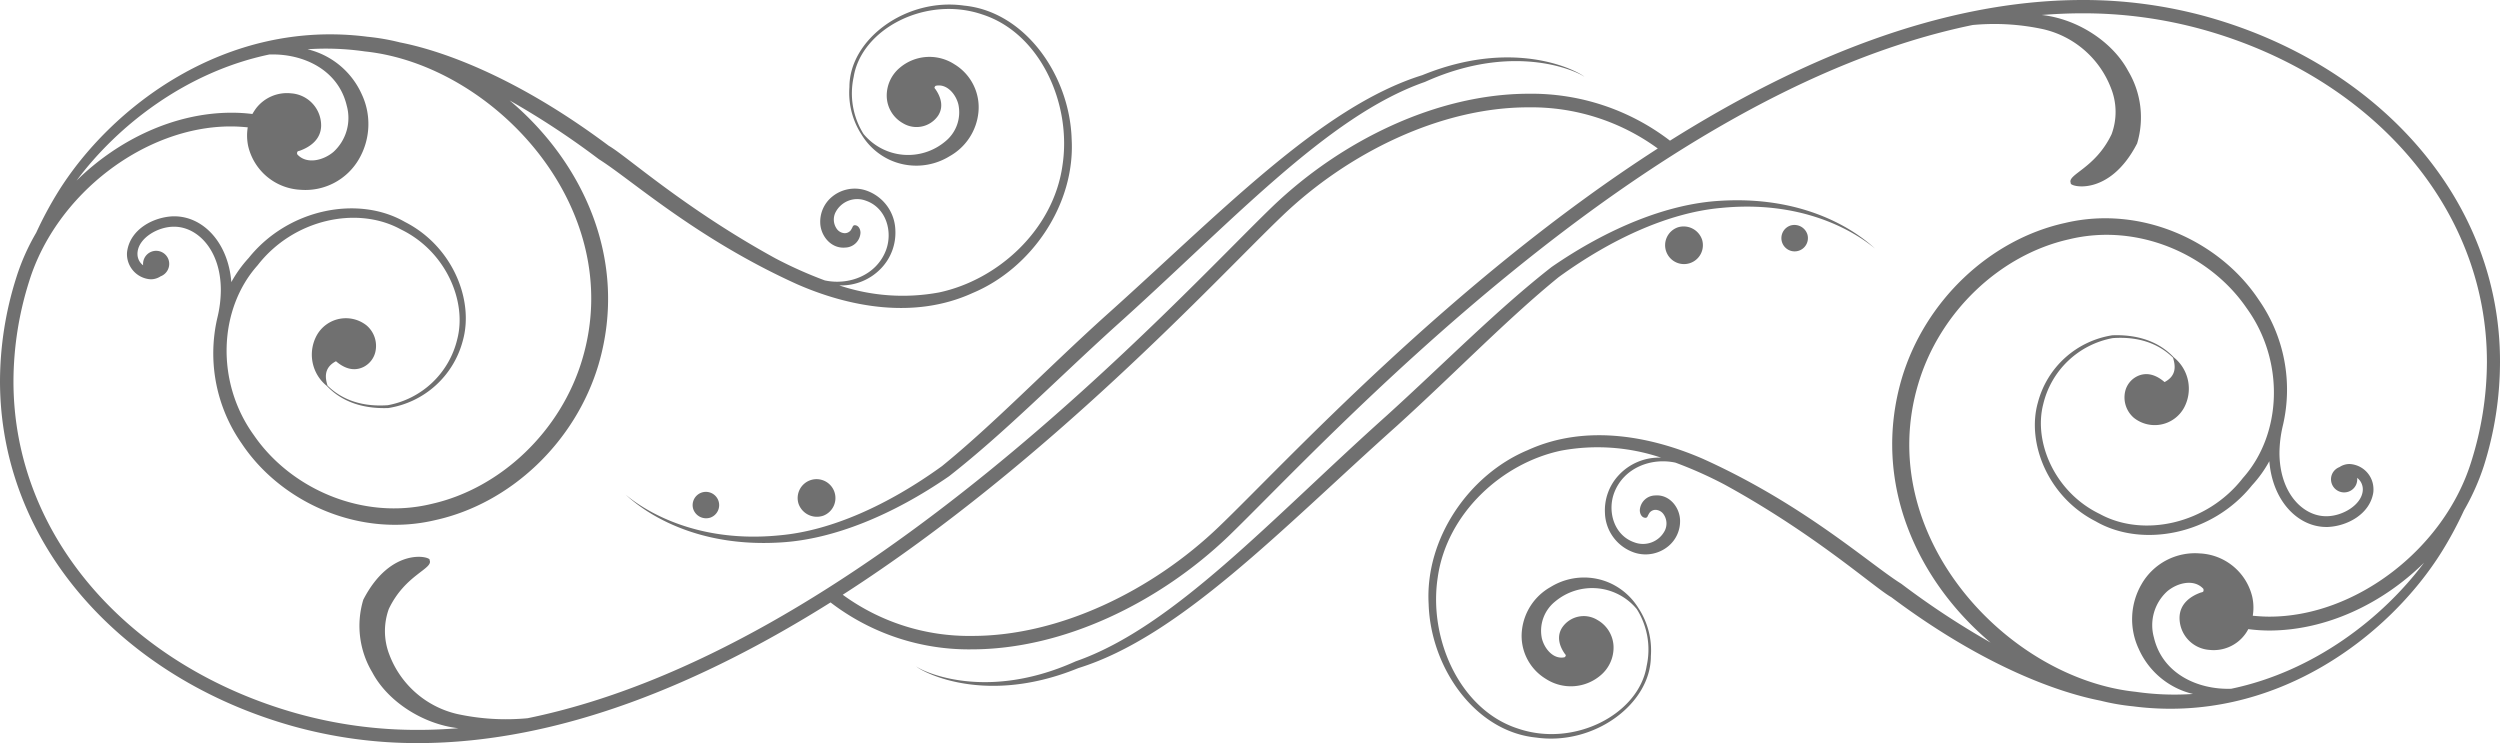 <svg xmlns="http://www.w3.org/2000/svg" width="450" height="133.758" viewBox="0 0 450 133.758">
  <path id="decorativedivider" d="M168.475,729.643c-17.542,1.8-27.029-6.671-27.883-7.317.831.692,9.879,9.763,28,8.609,9.417-.554,20.1-4.916,30.237-11.91,9.833-7.686,19.135-17.173,29.614-26.682,20.912-18.7,38.385-38.154,56.042-44.294,17.45-7.871,29.129-.9,28.644-.923.6.069-10.987-7.686-29.106-.3-18.327,5.7-36.515,25-57.335,43.6-10.41,9.417-19.9,19.273-29.129,26.775C187.794,724.265,177.569,728.812,168.475,729.643ZM155.9,726.458a2.387,2.387,0,1,0-3.116-1.523A2.451,2.451,0,0,0,155.9,726.458Zm20.266-.323a3.4,3.4,0,1,0-4.432-2.169A3.5,3.5,0,0,0,176.161,726.134Zm249.212-89.788a83.331,83.331,0,0,0-22.62-3.047c-25.551.046-51.149,10.872-74.161,25.321a40.947,40.947,0,0,0-25.459-8.448c-16.573.023-33.768,8.471-46.14,20.358-17.242,16.642-74.415,79.839-134.035,92.05a41.336,41.336,0,0,1-12.672-.762A17.211,17.211,0,0,1,98.1,751.178a11.74,11.74,0,0,1-.115-8.263c2.954-6.209,8.079-7.225,7.34-8.794.415-.6-6.9-2.655-11.933,7.132a16.305,16.305,0,0,0,1.616,13.064c2.77,5.24,9.117,9.348,15.511,10.064-2.4.185-4.8.3-7.178.3A80.283,80.283,0,0,1,81.365,761.7c-30.006-8.448-50.964-31.83-50.941-59.8a60.047,60.047,0,0,1,2.816-17.935c4.87-15.765,20.889-27.952,36.377-27.906.993,0,1.985.069,2.978.162a9.106,9.106,0,0,0,.092,3.439,10.191,10.191,0,0,0,9.394,7.8A11.132,11.132,0,0,0,92.629,661.9a12.563,12.563,0,0,0,.485-11.633,14.368,14.368,0,0,0-9.764-8.1,48.866,48.866,0,0,1,10.341.392c23.128,2.424,47.248,28.136,39.123,55.4-3.832,12.949-14.7,23.243-27.1,26.036C93.275,727.034,80.3,721.264,73.7,711.639c-6.924-9.556-6.371-22.712.669-30.583,6.44-8.31,17.934-10.779,25.782-6.463,8.079,3.9,11.933,12.926,10.156,19.758A15.789,15.789,0,0,1,97.8,706.238c-5.563.392-8.91-1.616-10.848-3.531-.392-1.292-.762-3.185,1.523-4.385,1.385,1.2,3.139,1.939,4.986,1.016a4.063,4.063,0,0,0,2.1-2.677,4.846,4.846,0,0,0-1.57-4.778,6,6,0,0,0-9,1.823,7.237,7.237,0,0,0,1.847,9.071c1.893,2.008,5.24,4.177,11.056,3.97a16.5,16.5,0,0,0,13.41-12.118c2.054-7.248-1.8-16.988-10.41-21.374-8.379-4.847-21.027-2.4-28.137,6.486a22.238,22.238,0,0,0-3.116,4.339c-.577-7.2-5.147-11.841-10.248-11.841h-.3c-3.508.162-7.5,2.285-8.171,6.094a3.758,3.758,0,0,0-.069.716,4.551,4.551,0,0,0,3.832,4.478,4.2,4.2,0,0,0,.485.046,3.192,3.192,0,0,0,1.731-.531,2.386,2.386,0,0,0,1.316-1.2,2.354,2.354,0,1,0-4.247-2.031,2.379,2.379,0,0,0-.208,1.246,2.547,2.547,0,0,1-1.016-2.031,2.507,2.507,0,0,1,.023-.416c.3-2.47,3.531-4.432,6.371-4.5h.231c4.109,0,8.379,4.108,8.379,11.425a21.525,21.525,0,0,1-.646,5.055,28.293,28.293,0,0,0,4.409,22.551c7.017,10.548,21.143,17.034,34.83,13.78,13.549-2.978,25.251-14.033,29.406-28.044,5.493-18.812-2.908-36.492-16.019-47.5a147.38,147.38,0,0,1,16.088,10.594c5.724,3.578,17.519,14.288,35.684,22.5,8.91,3.9,20.82,6.486,31.576,1.569,10.594-4.431,18.488-15.949,17.819-27.7-.346-11.448-8.356-22.943-19.342-24.028-10.479-1.5-20.681,6.094-20.658,14.657a13.821,13.821,0,0,0,2.216,8.609,11.694,11.694,0,0,0,4.8,4.385,11.45,11.45,0,0,0,11.033-.554,10.2,10.2,0,0,0,5.17-7.894,9.043,9.043,0,0,0-4.339-8.656,8.252,8.252,0,0,0-9.879.693,6.521,6.521,0,0,0-2.285,5.1,5.7,5.7,0,0,0,2.908,4.824,4.707,4.707,0,0,0,6.324-1.339c1.039-1.57.554-3.324-.462-4.778-.092-.092-.254-.277-.115-.438a.358.358,0,0,1,.185-.185c2.008-.416,3.624,1.547,4.062,3.393a6.741,6.741,0,0,1-2.331,6.6,10.407,10.407,0,0,1-14.749-1.315,13.774,13.774,0,0,1-1.777-10.248c1.385-8.656,13.018-14.726,23.151-11.264,10.433,3.347,16.157,16.111,14.426,27.236-1.639,11.518-11.587,20.543-22.2,22.8a35.937,35.937,0,0,1-17.981-1.27,9.889,9.889,0,0,0,7.594-3.116,9.252,9.252,0,0,0,2.516-6.809,7.776,7.776,0,0,0-5.4-7.2,6.43,6.43,0,0,0-6.024,1.2,5.818,5.818,0,0,0-2.1,4.524c0,2.424,1.916,4.847,4.547,4.593a2.808,2.808,0,0,0,2.7-2.654c0-.6-.3-1.292-.946-1.362a.409.409,0,0,0-.462.277,5.241,5.241,0,0,1-.323.6,1.376,1.376,0,0,1-1.108.554,1.843,1.843,0,0,1-1.477-.854,2.906,2.906,0,0,1-.208-2.839,4.382,4.382,0,0,1,5.517-2.147c3.647,1.27,4.87,5.586,3.578,8.956-1.731,4.478-6.671,6.324-11.01,5.378a76.081,76.081,0,0,1-8.84-3.947c-16.411-9-26.913-18.511-30.006-20.265-17.311-12.949-30.768-17.288-37.623-18.627a39.67,39.67,0,0,0-5.84-1.016c-25.528-3.278-46.256,12.695-55.742,28.021a67.259,67.259,0,0,0-3.878,7.248,39.307,39.307,0,0,0-3.578,8.056A62.123,62.123,0,0,0,28,701.875c0,29.268,21.9,53.5,52.718,62.136a83.321,83.321,0,0,0,22.62,3.047c25.551-.046,51.149-10.871,74.161-25.321a40.9,40.9,0,0,0,25.459,8.448c16.573-.023,33.768-8.494,46.14-20.335,17.242-16.642,74.392-79.793,133.989-92.05a41.663,41.663,0,0,1,12.718.762A17.208,17.208,0,0,1,407.993,649.2a11.539,11.539,0,0,1,.092,8.263c-2.955,6.209-8.079,7.225-7.34,8.794-.415.6,6.9,2.654,11.933-7.132a16.306,16.306,0,0,0-1.616-13.064c-2.793-5.24-9.14-9.371-15.557-10.064,2.4-.185,4.824-.3,7.225-.3a80.412,80.412,0,0,1,21.974,2.977c30.006,8.448,50.964,31.83,50.941,59.781a60.045,60.045,0,0,1-2.816,17.935c-4.87,15.742-20.889,27.928-36.354,27.906-.993,0-2.008-.07-2.978-.162a8.988,8.988,0,0,0-.092-3.416,10.192,10.192,0,0,0-9.394-7.8,11.091,11.091,0,0,0-10.548,5.563,12.564,12.564,0,0,0-.485,11.633,14.31,14.31,0,0,0,9.764,8.1,48.955,48.955,0,0,1-10.341-.392c-23.128-2.424-47.248-28.136-39.123-55.4,3.832-12.949,14.7-23.243,27.1-26.036,12.441-3.047,25.413,2.724,32.014,12.372,6.925,9.556,6.37,22.712-.669,30.583-6.44,8.309-17.934,10.779-25.782,6.463-8.079-3.9-11.933-12.926-10.156-19.758a15.789,15.789,0,0,1,12.51-11.887c5.563-.392,8.909,1.616,10.848,3.531.392,1.293.762,3.185-1.523,4.385-1.385-1.2-3.139-1.939-4.986-1.015a4.062,4.062,0,0,0-2.1,2.677,4.846,4.846,0,0,0,1.57,4.778,6.024,6.024,0,0,0,9.025-1.824,7.236,7.236,0,0,0-1.846-9.071c-1.893-2.008-5.24-4.178-11.056-3.97a16.469,16.469,0,0,0-13.41,12.118c-2.054,7.248,1.8,16.988,10.41,21.374,8.379,4.847,21.027,2.4,28.137-6.486a21.562,21.562,0,0,0,3.116-4.34c.577,7.178,5.147,11.818,10.225,11.841h.254c3.532-.138,7.548-2.285,8.217-6.094a3.852,3.852,0,0,0,.046-.716,4.534,4.534,0,0,0-3.832-4.478,3.442,3.442,0,0,0-.508-.046,3.235,3.235,0,0,0-1.777.554,2.386,2.386,0,0,0-1.293,1.177,2.364,2.364,0,0,0,4.27,2.031,2.463,2.463,0,0,0,.208-1.269,2.6,2.6,0,0,1,1.016,2.008,2.5,2.5,0,0,1-.023.416c-.3,2.447-3.531,4.409-6.37,4.478h-.231c-4.109,0-8.355-4.108-8.379-11.4a21.936,21.936,0,0,1,.623-4.963,28.239,28.239,0,0,0-4.386-22.643c-7.017-10.548-21.143-17.034-34.83-13.78-13.549,2.978-25.251,14.033-29.406,28.044-5.493,18.812,2.908,36.492,16.019,47.5a147.337,147.337,0,0,1-16.088-10.594c-5.724-3.577-17.519-14.287-35.684-22.481-8.91-3.878-20.82-6.486-31.576-1.57-10.594,4.432-18.488,15.949-17.819,27.7.346,11.448,8.356,22.943,19.342,24.028,10.479,1.5,20.681-6.094,20.658-14.657a13.82,13.82,0,0,0-2.216-8.609,11.693,11.693,0,0,0-4.8-4.385,11.45,11.45,0,0,0-11.033.554,10.2,10.2,0,0,0-5.17,7.894,9.042,9.042,0,0,0,4.339,8.656,8.251,8.251,0,0,0,9.879-.693,6.521,6.521,0,0,0,2.285-5.1,5.705,5.705,0,0,0-2.908-4.824,4.685,4.685,0,0,0-6.324,1.339c-1.039,1.57-.554,3.323.462,4.755.092.092.254.277.115.438a.357.357,0,0,1-.185.185c-2.008.416-3.6-1.547-4.062-3.393a6.741,6.741,0,0,1,2.331-6.6,10.407,10.407,0,0,1,14.749,1.315,13.668,13.668,0,0,1,1.777,10.248c-1.385,8.656-13.018,14.726-23.151,11.264-10.433-3.347-16.157-16.111-14.449-27.236,1.639-11.518,11.587-20.566,22.228-22.8A35.937,35.937,0,0,1,327,715.678a9.89,9.89,0,0,0-7.594,3.116,9.252,9.252,0,0,0-2.516,6.809,7.776,7.776,0,0,0,5.4,7.2,6.431,6.431,0,0,0,6.024-1.2,5.818,5.818,0,0,0,2.1-4.524c0-2.424-1.916-4.847-4.547-4.593a2.807,2.807,0,0,0-2.7,2.654c0,.6.3,1.292.946,1.362a.409.409,0,0,0,.462-.277,5.241,5.241,0,0,1,.323-.6,1.376,1.376,0,0,1,1.108-.554,1.843,1.843,0,0,1,1.477.854,2.905,2.905,0,0,1,.208,2.839,4.41,4.41,0,0,1-5.54,2.147c-3.647-1.27-4.87-5.586-3.578-8.956,1.731-4.478,6.671-6.324,11.01-5.378a74.376,74.376,0,0,1,8.84,3.947c16.411,9,26.913,18.511,30.006,20.266,17.311,12.949,30.791,17.288,37.646,18.627a39.9,39.9,0,0,0,5.817,1.015c25.482,3.324,46.233-12.649,55.719-27.975a67.816,67.816,0,0,0,3.9-7.271,42.224,42.224,0,0,0,3.578-8.01A62.337,62.337,0,0,0,478,698.529C478.092,669.238,456.188,645,425.374,636.347Zm-348.9,6.763c6.07-.208,12.418,2.723,13.941,9.232a8.28,8.28,0,0,1-2.377,8.286c-1.777,1.523-4.8,2.331-6.509.485a.406.406,0,0,1-.046-.323c-.023-.254.277-.323.439-.346,2.054-.739,3.808-2.123,3.878-4.455a5.8,5.8,0,0,0-5.378-5.886,7.017,7.017,0,0,0-6.371,2.747,11.354,11.354,0,0,0-.623.969,30.11,30.11,0,0,0-3.808-.231c-10.133.023-20.243,4.755-27.836,12.21C49.281,655.759,61.607,646.226,76.471,643.11ZM247.414,728.1c-11.956,11.494-28.714,19.688-44.455,19.665a38.557,38.557,0,0,1-23.266-7.409c37.185-23.913,67.283-56.873,78.985-68.068,11.956-11.518,28.714-19.689,44.455-19.666a38.558,38.558,0,0,1,23.266,7.409C289.215,683.941,259.116,716.9,247.414,728.1Zm182.23,29.175c-6.07.208-12.418-2.724-13.941-9.233a8.232,8.232,0,0,1,2.377-8.286c1.777-1.523,4.8-2.331,6.509-.485a.531.531,0,0,1,.046.323c.023.254-.277.323-.439.346-2.054.716-3.808,2.124-3.878,4.455a5.783,5.783,0,0,0,5.378,5.886,7.017,7.017,0,0,0,6.371-2.747,6.463,6.463,0,0,0,.623-.992,30.143,30.143,0,0,0,3.808.254c10.156-.023,20.266-4.755,27.836-12.21C456.834,744.6,444.508,754.156,429.644,757.271Zm-92-86.533c17.542-1.8,27.029,6.67,27.883,7.317-.831-.693-9.879-9.764-28-8.61-9.417.554-20.1,4.917-30.237,11.91-9.833,7.686-19.135,17.173-29.614,26.682-20.912,18.7-38.385,38.154-56.042,44.294-17.45,7.871-29.129.9-28.644.923-.6-.069,10.987,7.686,29.106.3,18.327-5.7,36.515-25,57.335-43.6,10.387-9.417,19.9-19.273,29.129-26.775C318.3,676.116,328.523,671.593,337.64,670.739Zm12.556,3.185a2.387,2.387,0,1,0,3.116,1.523A2.451,2.451,0,0,0,350.2,673.924Zm-20.266.323a3.4,3.4,0,1,0,4.432,2.17A3.5,3.5,0,0,0,329.931,674.247Z" transform="translate(-28 -633.3)" fill="#707070"/>
</svg>
